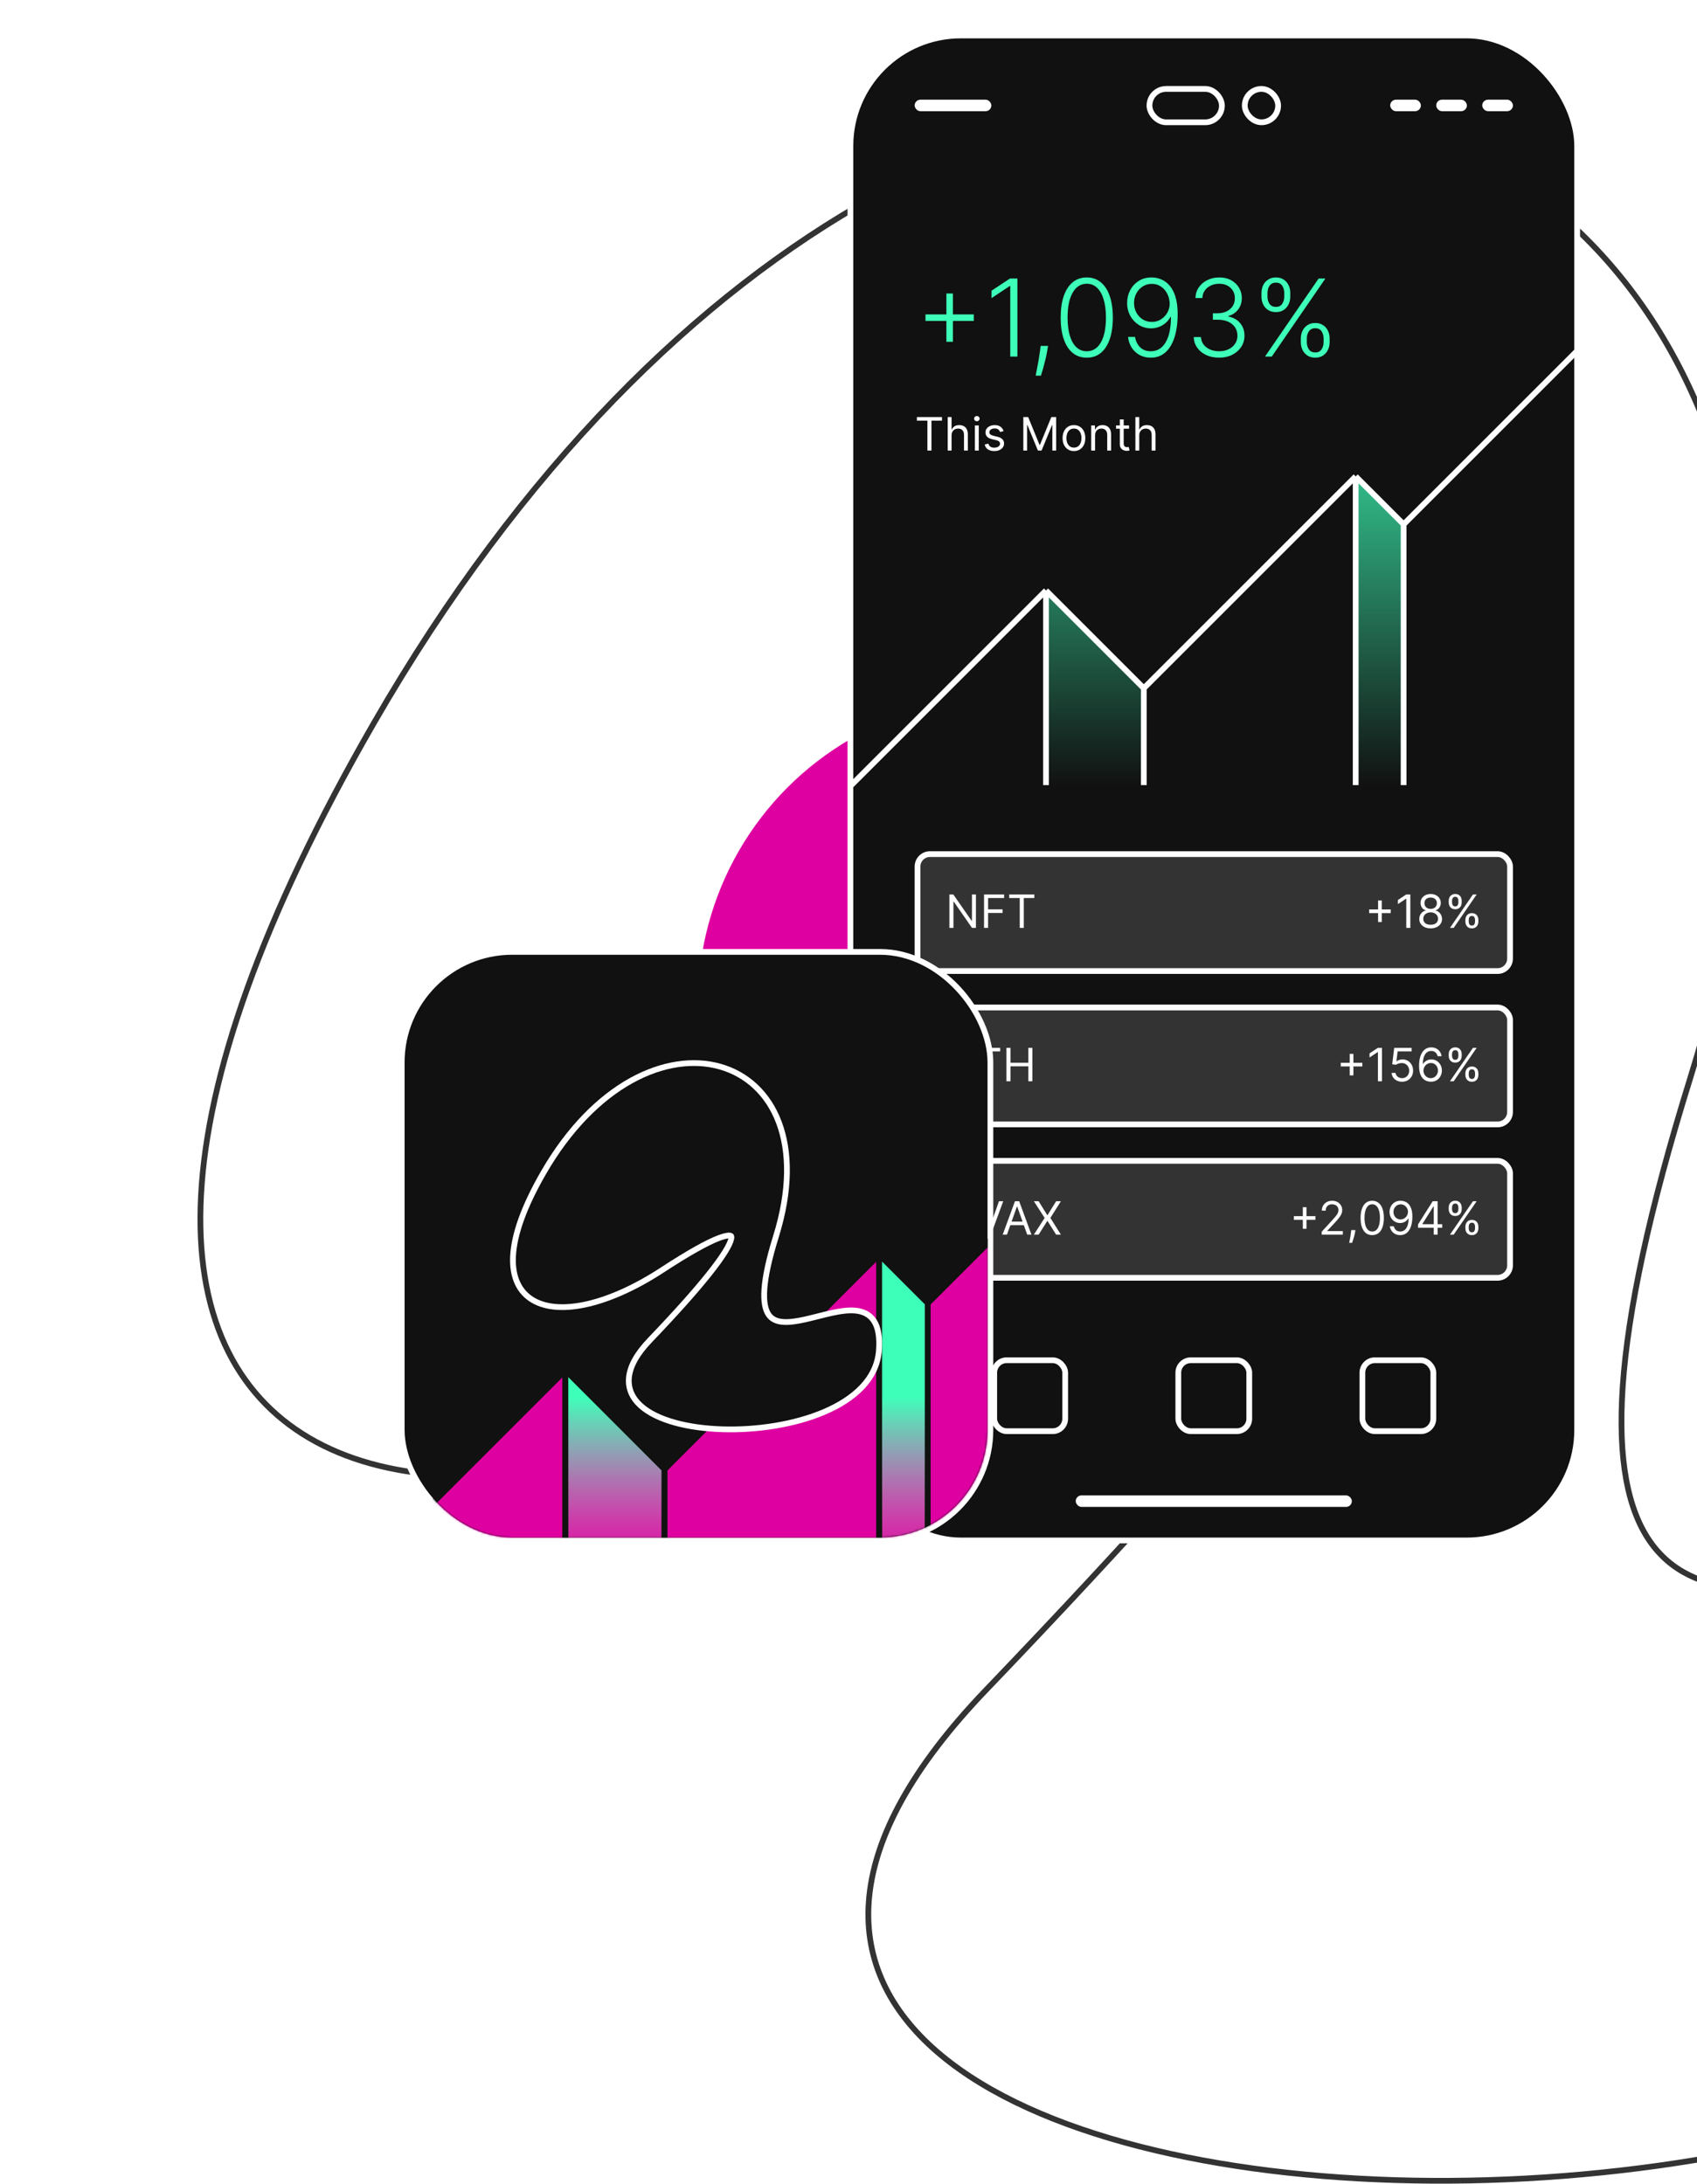 <svg width="885" height="1139" viewBox="0 0 885 1139" fill="none" xmlns="http://www.w3.org/2000/svg">
<g filter="url(#filter0_f_307_614)">
<circle cx="523.5" cy="523.5" r="159.5" fill="#DF00A1"/>
</g>
<path d="M881.378 562.668C924.5 424.112 922.578 309.7 890.444 224.377C858.299 139.024 795.945 82.871 718.472 60.913C563.552 17.005 348.975 109.919 194.942 377.209C135.983 479.492 108.232 561.244 104.854 623.142C101.472 685.107 122.531 727.33 161.287 750.066C199.914 772.727 255.764 775.807 321.557 760.422C387.392 745.026 463.405 711.093 542.572 659.403C621.627 607.786 678.593 576.036 714.78 562.402C723.817 558.997 731.518 556.737 737.915 555.576C744.332 554.41 749.33 554.369 753.018 555.301C756.649 556.218 758.963 558.057 760.226 560.725C761.524 563.467 761.818 567.305 760.878 572.382C758.998 582.546 752.322 596.922 740.813 615.387C729.331 633.81 713.127 656.163 692.343 682.248C650.776 734.415 590.956 801.42 514.112 881.613C475.555 921.832 456.62 957.606 453.355 988.829C450.079 1020.15 462.591 1046.62 486.306 1068.09C509.976 1089.52 544.831 1105.99 586.442 1117.5C628.074 1129.01 676.574 1135.59 727.638 1137.14C829.749 1140.24 942.29 1123.28 1030.89 1085.42C1119.43 1047.59 1184.48 988.678 1190.64 907.695C1193.7 867.492 1188.48 840.297 1177.06 822.586C1165.58 804.788 1148.01 796.819 1127.05 794.7C1106.15 792.588 1081.74 796.272 1056.3 801.867C1043.56 804.668 1030.53 807.957 1017.52 811.256L1016.03 811.634C1003.5 814.81 991.007 817.978 978.781 820.726C953.334 826.445 929.208 830.305 908.65 828.641C888.141 826.98 871.347 819.842 860.272 803.694C849.142 787.467 843.595 761.876 846.284 722.884C848.971 683.92 859.867 631.783 881.378 562.668Z" stroke="#333333" stroke-width="3"/>
<rect x="443.5" y="18.5" width="379" height="785" rx="57.63" fill="#111111" stroke="white" stroke-width="3"/>
<path d="M596.5 359L545.5 308V409.5H596.5V359Z" fill="url(#paint0_linear_307_614)"/>
<path d="M732 273.5L707 248.5V409.5H732V273.5Z" fill="url(#paint1_linear_307_614)"/>
<path d="M444 409.5L545.5 308M545.5 308L596.5 359M545.5 308V409.5M596.5 359L707 248.5M596.5 359V409.5M707 248.5L732 273.5M707 248.5V409.5M732 273.5L822.5 183M732 273.5V409.5" stroke="white" stroke-width="3"/>
<path d="M493.545 178.284V153.088H496.946V178.284H493.545ZM482.648 167.386V163.986H507.844V167.386H482.648ZM530.579 145.273V186H526.86V149.17H526.621L517.076 155.514V151.656L526.701 145.273H530.579ZM546.567 180.432L546.21 182.56C545.984 183.991 545.666 185.569 545.255 187.293C544.844 189.016 544.42 190.653 543.982 192.205C543.545 193.756 543.167 195.002 542.849 195.943H540.124C540.297 195.042 540.515 193.895 540.781 192.503C541.059 191.111 541.344 189.566 541.636 187.869C541.927 186.186 542.192 184.449 542.431 182.659L542.71 180.432H546.567ZM566.752 186.557C563.888 186.557 561.442 185.735 559.414 184.091C557.399 182.434 555.848 180.041 554.761 176.912C553.687 173.783 553.15 170.025 553.15 165.636C553.15 161.261 553.687 157.516 554.761 154.401C555.848 151.272 557.406 148.879 559.434 147.222C561.476 145.551 563.915 144.716 566.752 144.716C569.589 144.716 572.022 145.551 574.05 147.222C576.092 148.879 577.65 151.272 578.724 154.401C579.811 157.516 580.354 161.261 580.354 165.636C580.354 170.025 579.811 173.783 578.724 176.912C577.65 180.041 576.099 182.434 574.07 184.091C572.055 185.735 569.616 186.557 566.752 186.557ZM566.752 183.216C569.894 183.216 572.347 181.685 574.11 178.622C575.873 175.546 576.755 171.218 576.755 165.636C576.755 161.924 576.351 158.756 575.542 156.131C574.746 153.492 573.6 151.477 572.102 150.085C570.617 148.693 568.834 147.997 566.752 147.997C563.637 147.997 561.191 149.548 559.414 152.651C557.638 155.74 556.749 160.068 556.749 165.636C556.749 169.348 557.147 172.517 557.942 175.142C558.751 177.767 559.898 179.769 561.383 181.148C562.881 182.527 564.671 183.216 566.752 183.216ZM600.698 144.716C602.395 144.729 604.039 145.074 605.63 145.75C607.234 146.413 608.679 147.487 609.965 148.972C611.251 150.443 612.272 152.405 613.028 154.858C613.783 157.297 614.161 160.3 614.161 163.866C614.161 167.194 613.87 170.243 613.286 173.014C612.703 175.785 611.828 178.185 610.661 180.213C609.508 182.228 608.049 183.793 606.286 184.906C604.536 186.007 602.488 186.557 600.141 186.557C597.954 186.557 596.012 186.099 594.315 185.185C592.631 184.27 591.265 183.004 590.218 181.386C589.171 179.756 588.521 177.873 588.269 175.739H591.928C592.286 177.913 593.161 179.703 594.553 181.108C595.959 182.513 597.821 183.216 600.141 183.216C603.469 183.216 606.054 181.665 607.897 178.562C609.74 175.46 610.661 171.045 610.661 165.318H610.403C609.766 166.511 608.931 167.552 607.897 168.44C606.876 169.329 605.71 170.025 604.397 170.528C603.085 171.019 601.699 171.264 600.241 171.264C597.974 171.264 595.899 170.694 594.016 169.554C592.134 168.401 590.629 166.83 589.502 164.841C588.375 162.839 587.812 160.559 587.812 158C587.812 155.587 588.342 153.373 589.403 151.358C590.477 149.33 591.975 147.712 593.897 146.506C595.833 145.286 598.1 144.689 600.698 144.716ZM600.698 148.057C598.935 148.057 597.351 148.508 595.945 149.409C594.553 150.297 593.446 151.497 592.624 153.009C591.816 154.507 591.411 156.17 591.411 158C591.411 159.843 591.816 161.52 592.624 163.031C593.446 164.529 594.553 165.723 595.945 166.611C597.351 167.486 598.935 167.923 600.698 167.923C602.05 167.923 603.31 167.652 604.477 167.108C605.643 166.551 606.651 165.795 607.499 164.841C608.361 163.886 609.011 162.806 609.448 161.599C609.899 160.38 610.078 159.1 609.985 157.761C609.826 155.905 609.329 154.248 608.494 152.79C607.672 151.318 606.585 150.165 605.232 149.33C603.893 148.481 602.382 148.057 600.698 148.057ZM635.798 186.557C633.292 186.557 631.051 186.106 629.076 185.205C627.101 184.29 625.536 183.024 624.383 181.406C623.229 179.789 622.62 177.926 622.553 175.818H626.312C626.378 177.303 626.835 178.602 627.684 179.716C628.532 180.816 629.659 181.678 631.065 182.301C632.47 182.911 634.034 183.216 635.758 183.216C637.64 183.216 639.298 182.865 640.729 182.162C642.174 181.459 643.301 180.498 644.11 179.278C644.932 178.045 645.343 176.653 645.343 175.102C645.343 173.458 644.925 172.007 644.09 170.747C643.255 169.488 642.055 168.507 640.491 167.804C638.94 167.101 637.084 166.75 634.923 166.75H632.536V163.409H634.923C636.686 163.409 638.244 163.091 639.596 162.455C640.961 161.805 642.035 160.897 642.817 159.73C643.6 158.563 643.991 157.191 643.991 155.614C643.991 154.116 643.653 152.796 642.977 151.656C642.3 150.516 641.346 149.621 640.113 148.972C638.893 148.322 637.468 147.997 635.837 147.997C634.26 147.997 632.815 148.302 631.502 148.912C630.19 149.522 629.129 150.384 628.32 151.497C627.525 152.611 627.101 153.93 627.048 155.455H623.448C623.501 153.333 624.085 151.471 625.198 149.866C626.325 148.249 627.817 146.99 629.673 146.088C631.542 145.173 633.61 144.716 635.877 144.716C638.277 144.716 640.352 145.206 642.102 146.188C643.852 147.169 645.204 148.474 646.158 150.105C647.126 151.723 647.61 153.506 647.61 155.455C647.61 157.775 646.98 159.763 645.721 161.42C644.461 163.064 642.764 164.205 640.63 164.841V165.099C643.228 165.616 645.27 166.77 646.755 168.56C648.253 170.336 649.002 172.517 649.002 175.102C649.002 177.277 648.432 179.232 647.292 180.969C646.152 182.692 644.587 184.058 642.599 185.065C640.623 186.06 638.356 186.557 635.798 186.557ZM678.394 178.443V176.594C678.394 175.069 678.699 173.697 679.309 172.477C679.919 171.244 680.787 170.27 681.914 169.554C683.041 168.838 684.38 168.48 685.931 168.48C687.496 168.48 688.835 168.838 689.948 169.554C691.062 170.27 691.917 171.244 692.513 172.477C693.11 173.697 693.408 175.069 693.408 176.594V178.443C693.408 179.968 693.103 181.34 692.494 182.56C691.897 183.779 691.042 184.754 689.928 185.483C688.815 186.199 687.482 186.557 685.931 186.557C684.353 186.557 683.001 186.199 681.874 185.483C680.761 184.754 679.899 183.779 679.289 182.56C678.692 181.34 678.394 179.968 678.394 178.443ZM681.516 176.594V178.443C681.516 179.941 681.881 181.221 682.61 182.281C683.353 183.329 684.46 183.852 685.931 183.852C687.363 183.852 688.443 183.329 689.173 182.281C689.902 181.221 690.266 179.941 690.266 178.443V176.594C690.266 175.096 689.908 173.823 689.192 172.776C688.477 171.715 687.389 171.185 685.931 171.185C684.486 171.185 683.386 171.715 682.63 172.776C681.888 173.823 681.516 175.096 681.516 176.594ZM657.871 154.679V152.83C657.871 151.305 658.176 149.933 658.786 148.713C659.396 147.493 660.264 146.526 661.391 145.81C662.518 145.08 663.857 144.716 665.408 144.716C666.973 144.716 668.312 145.08 669.425 145.81C670.539 146.526 671.394 147.493 671.991 148.713C672.587 149.933 672.886 151.305 672.886 152.83V154.679C672.886 156.204 672.581 157.582 671.971 158.815C671.374 160.035 670.519 161.003 669.406 161.719C668.292 162.435 666.96 162.793 665.408 162.793C663.831 162.793 662.478 162.435 661.352 161.719C660.238 161.003 659.376 160.035 658.766 158.815C658.17 157.582 657.871 156.204 657.871 154.679ZM660.994 152.83V154.679C660.994 156.177 661.358 157.456 662.087 158.517C662.83 159.564 663.937 160.088 665.408 160.088C666.84 160.088 667.921 159.564 668.65 158.517C669.379 157.456 669.744 156.177 669.744 154.679V152.83C669.744 151.331 669.386 150.059 668.67 149.011C667.954 147.951 666.867 147.42 665.408 147.42C663.963 147.42 662.863 147.951 662.107 149.011C661.365 150.059 660.994 151.331 660.994 152.83ZM659.701 186L687.681 145.273H691.201L663.221 186H659.701Z" fill="#3EFFB9"/>
<path d="M478.159 219.42V217.545H491.25V219.42H485.761V235H483.648V219.42H478.159ZM496.251 227.125V235H494.239V217.545H496.251V223.955H496.421C496.728 223.278 497.188 222.741 497.802 222.344C498.421 221.94 499.245 221.739 500.273 221.739C501.165 221.739 501.947 221.918 502.617 222.276C503.288 222.628 503.808 223.17 504.177 223.903C504.552 224.631 504.739 225.557 504.739 226.682V235H502.728V226.818C502.728 225.778 502.458 224.974 501.918 224.406C501.384 223.832 500.643 223.545 499.694 223.545C499.035 223.545 498.444 223.685 497.921 223.963C497.404 224.241 496.995 224.648 496.694 225.182C496.398 225.716 496.251 226.364 496.251 227.125ZM508.419 235V221.909H510.43V235H508.419ZM509.442 219.727C509.05 219.727 508.712 219.594 508.428 219.327C508.149 219.06 508.01 218.739 508.01 218.364C508.01 217.989 508.149 217.668 508.428 217.401C508.712 217.134 509.05 217 509.442 217C509.834 217 510.169 217.134 510.447 217.401C510.732 217.668 510.874 217.989 510.874 218.364C510.874 218.739 510.732 219.06 510.447 219.327C510.169 219.594 509.834 219.727 509.442 219.727ZM523.387 224.841L521.58 225.352C521.467 225.051 521.299 224.759 521.077 224.474C520.862 224.185 520.566 223.946 520.191 223.759C519.816 223.571 519.336 223.477 518.751 223.477C517.95 223.477 517.282 223.662 516.748 224.031C516.219 224.395 515.955 224.858 515.955 225.42C515.955 225.92 516.137 226.315 516.501 226.605C516.864 226.895 517.433 227.136 518.205 227.33L520.148 227.807C521.319 228.091 522.191 228.526 522.765 229.111C523.339 229.69 523.626 230.437 523.626 231.352C523.626 232.102 523.41 232.773 522.978 233.364C522.552 233.955 521.955 234.42 521.188 234.761C520.421 235.102 519.529 235.273 518.512 235.273C517.177 235.273 516.072 234.983 515.197 234.403C514.322 233.824 513.768 232.977 513.535 231.864L515.444 231.386C515.626 232.091 515.969 232.619 516.475 232.972C516.987 233.324 517.654 233.5 518.478 233.5C519.415 233.5 520.16 233.301 520.711 232.903C521.268 232.5 521.546 232.017 521.546 231.455C521.546 231 521.387 230.619 521.069 230.312C520.751 230 520.262 229.767 519.603 229.614L517.421 229.102C516.222 228.818 515.342 228.378 514.779 227.781C514.222 227.179 513.944 226.426 513.944 225.523C513.944 224.784 514.151 224.131 514.566 223.562C514.987 222.994 515.558 222.548 516.279 222.224C517.006 221.901 517.83 221.739 518.751 221.739C520.046 221.739 521.063 222.023 521.802 222.591C522.546 223.159 523.075 223.909 523.387 224.841ZM533.676 217.545H536.199L542.131 232.034H542.335L548.267 217.545H550.79V235H548.812V221.739H548.642L543.188 235H541.278L535.824 221.739H535.653V235H533.676V217.545ZM560.073 235.273C558.891 235.273 557.854 234.991 556.962 234.429C556.076 233.866 555.383 233.08 554.883 232.068C554.388 231.057 554.141 229.875 554.141 228.523C554.141 227.159 554.388 225.969 554.883 224.952C555.383 223.935 556.076 223.145 556.962 222.582C557.854 222.02 558.891 221.739 560.073 221.739C561.255 221.739 562.289 222.02 563.175 222.582C564.067 223.145 564.761 223.935 565.255 224.952C565.755 225.969 566.005 227.159 566.005 228.523C566.005 229.875 565.755 231.057 565.255 232.068C564.761 233.08 564.067 233.866 563.175 234.429C562.289 234.991 561.255 235.273 560.073 235.273ZM560.073 233.466C560.971 233.466 561.71 233.236 562.289 232.776C562.869 232.315 563.298 231.71 563.576 230.96C563.854 230.21 563.994 229.398 563.994 228.523C563.994 227.648 563.854 226.832 563.576 226.077C563.298 225.321 562.869 224.71 562.289 224.244C561.71 223.778 560.971 223.545 560.073 223.545C559.175 223.545 558.437 223.778 557.857 224.244C557.278 224.71 556.849 225.321 556.57 226.077C556.292 226.832 556.153 227.648 556.153 228.523C556.153 229.398 556.292 230.21 556.57 230.96C556.849 231.71 557.278 232.315 557.857 232.776C558.437 233.236 559.175 233.466 560.073 233.466ZM571.087 227.125V235H569.075V221.909H571.018V223.955H571.189C571.496 223.29 571.962 222.756 572.587 222.352C573.212 221.943 574.018 221.739 575.007 221.739C575.893 221.739 576.669 221.92 577.334 222.284C577.999 222.642 578.516 223.188 578.885 223.92C579.254 224.648 579.439 225.568 579.439 226.682V235H577.428V226.818C577.428 225.79 577.161 224.989 576.626 224.415C576.092 223.835 575.359 223.545 574.428 223.545C573.786 223.545 573.212 223.685 572.706 223.963C572.206 224.241 571.811 224.648 571.521 225.182C571.232 225.716 571.087 226.364 571.087 227.125ZM588.808 221.909V223.614H582.023V221.909H588.808ZM584.001 218.773H586.012V231.25C586.012 231.818 586.094 232.244 586.259 232.528C586.43 232.807 586.646 232.994 586.907 233.091C587.174 233.182 587.455 233.227 587.751 233.227C587.972 233.227 588.154 233.216 588.296 233.193C588.438 233.165 588.552 233.142 588.637 233.125L589.046 234.932C588.91 234.983 588.719 235.034 588.475 235.085C588.231 235.142 587.921 235.17 587.546 235.17C586.978 235.17 586.421 235.048 585.876 234.804C585.336 234.56 584.887 234.188 584.529 233.688C584.177 233.188 584.001 232.557 584.001 231.795V218.773ZM594.126 227.125V235H592.114V217.545H594.126V223.955H594.296C594.603 223.278 595.063 222.741 595.677 222.344C596.296 221.94 597.12 221.739 598.148 221.739C599.04 221.739 599.822 221.918 600.492 222.276C601.163 222.628 601.683 223.17 602.052 223.903C602.427 224.631 602.614 225.557 602.614 226.682V235H600.603V226.818C600.603 225.778 600.333 224.974 599.793 224.406C599.259 223.832 598.518 223.545 597.569 223.545C596.91 223.545 596.319 223.685 595.796 223.963C595.279 224.241 594.87 224.648 594.569 225.182C594.273 225.716 594.126 226.364 594.126 227.125Z" fill="white"/>
<rect x="599.449" y="46.376" width="37.786" height="17.411" rx="8.706" stroke="white" stroke-width="3"/>
<rect x="649.158" y="46.376" width="17.393" height="17.411" rx="8.697" stroke="white" stroke-width="3"/>
<rect x="614.5" y="709.5" width="37" height="37" rx="6.5" stroke="white" stroke-width="3"/>
<rect x="710.5" y="709.5" width="37" height="37" rx="6.5" stroke="white" stroke-width="3"/>
<rect x="518.5" y="709.5" width="37" height="37" rx="6.5" stroke="white" stroke-width="3"/>
<rect x="561" y="780" width="144" height="6" rx="3" fill="white"/>
<rect x="477" y="52" width="40" height="6" rx="3" fill="white"/>
<rect x="725" y="52" width="16" height="6" rx="3" fill="white"/>
<rect x="749" y="52" width="16" height="6" rx="3" fill="white"/>
<rect x="773" y="52" width="16" height="6" rx="3" fill="white"/>
<rect x="478.5" y="445.5" width="309" height="61" rx="6.5" fill="#333333" stroke="white" stroke-width="3"/>
<path d="M718.689 480.932V469.682H720.598V480.932H718.689ZM714.018 476.261V474.352H725.268V476.261H714.018ZM735.498 466.545V484H733.384V468.761H733.282L729.021 471.591V469.443L733.384 466.545H735.498ZM746.109 484.239C744.938 484.239 743.904 484.031 743.006 483.616C742.114 483.196 741.418 482.619 740.918 481.886C740.418 481.148 740.171 480.307 740.177 479.364C740.171 478.625 740.316 477.943 740.612 477.318C740.907 476.687 741.31 476.162 741.822 475.741C742.339 475.315 742.915 475.045 743.552 474.932V474.83C742.717 474.614 742.052 474.145 741.558 473.423C741.063 472.696 740.819 471.869 740.825 470.943C740.819 470.057 741.043 469.264 741.498 468.565C741.952 467.866 742.577 467.315 743.373 466.912C744.174 466.509 745.086 466.307 746.109 466.307C747.12 466.307 748.023 466.509 748.819 466.912C749.614 467.315 750.239 467.866 750.694 468.565C751.154 469.264 751.387 470.057 751.393 470.943C751.387 471.869 751.134 472.696 750.634 473.423C750.14 474.145 749.484 474.614 748.665 474.83V474.932C749.296 475.045 749.864 475.315 750.37 475.741C750.876 476.162 751.279 476.687 751.58 477.318C751.881 477.943 752.035 478.625 752.04 479.364C752.035 480.307 751.779 481.148 751.273 481.886C750.773 482.619 750.077 483.196 749.185 483.616C748.299 484.031 747.273 484.239 746.109 484.239ZM746.109 482.364C746.898 482.364 747.58 482.236 748.154 481.98C748.728 481.724 749.171 481.364 749.484 480.898C749.796 480.432 749.955 479.886 749.961 479.261C749.955 478.602 749.785 478.02 749.45 477.514C749.114 477.009 748.657 476.611 748.077 476.321C747.504 476.031 746.847 475.886 746.109 475.886C745.364 475.886 744.7 476.031 744.114 476.321C743.535 476.611 743.077 477.009 742.742 477.514C742.413 478.02 742.251 478.602 742.256 479.261C742.251 479.886 742.401 480.432 742.708 480.898C743.021 481.364 743.467 481.724 744.046 481.98C744.626 482.236 745.313 482.364 746.109 482.364ZM746.109 474.08C746.734 474.08 747.288 473.955 747.771 473.705C748.259 473.455 748.643 473.105 748.921 472.656C749.2 472.207 749.342 471.682 749.347 471.08C749.342 470.489 749.202 469.974 748.93 469.537C748.657 469.094 748.279 468.753 747.796 468.514C747.313 468.27 746.751 468.148 746.109 468.148C745.455 468.148 744.884 468.27 744.396 468.514C743.907 468.753 743.529 469.094 743.262 469.537C742.995 469.974 742.864 470.489 742.87 471.08C742.864 471.682 742.998 472.207 743.271 472.656C743.549 473.105 743.933 473.455 744.421 473.705C744.91 473.955 745.472 474.08 746.109 474.08ZM764.205 480.727V479.807C764.205 479.17 764.335 478.588 764.597 478.06C764.864 477.526 765.25 477.099 765.756 476.781C766.267 476.457 766.886 476.295 767.614 476.295C768.352 476.295 768.972 476.457 769.472 476.781C769.972 477.099 770.349 477.526 770.605 478.06C770.861 478.588 770.989 479.17 770.989 479.807V480.727C770.989 481.364 770.858 481.949 770.597 482.483C770.341 483.011 769.96 483.437 769.455 483.761C768.955 484.08 768.341 484.239 767.614 484.239C766.875 484.239 766.253 484.08 765.747 483.761C765.241 483.437 764.858 483.011 764.597 482.483C764.335 481.949 764.205 481.364 764.205 480.727ZM765.943 479.807V480.727C765.943 481.256 766.068 481.73 766.318 482.151C766.568 482.565 767 482.773 767.614 482.773C768.21 482.773 768.631 482.565 768.875 482.151C769.125 481.73 769.25 481.256 769.25 480.727V479.807C769.25 479.278 769.131 478.807 768.892 478.392C768.653 477.972 768.227 477.761 767.614 477.761C767.017 477.761 766.588 477.972 766.327 478.392C766.071 478.807 765.943 479.278 765.943 479.807ZM755.511 470.739V469.818C755.511 469.182 755.642 468.599 755.903 468.071C756.17 467.537 756.557 467.111 757.062 466.793C757.574 466.469 758.193 466.307 758.92 466.307C759.659 466.307 760.278 466.469 760.778 466.793C761.278 467.111 761.656 467.537 761.912 468.071C762.168 468.599 762.295 469.182 762.295 469.818V470.739C762.295 471.375 762.165 471.96 761.903 472.494C761.648 473.023 761.267 473.449 760.761 473.773C760.261 474.091 759.648 474.25 758.92 474.25C758.182 474.25 757.56 474.091 757.054 473.773C756.548 473.449 756.165 473.023 755.903 472.494C755.642 471.96 755.511 471.375 755.511 470.739ZM757.25 469.818V470.739C757.25 471.267 757.375 471.741 757.625 472.162C757.875 472.577 758.307 472.784 758.92 472.784C759.517 472.784 759.938 472.577 760.182 472.162C760.432 471.741 760.557 471.267 760.557 470.739V469.818C760.557 469.29 760.438 468.818 760.199 468.403C759.96 467.983 759.534 467.773 758.92 467.773C758.324 467.773 757.895 467.983 757.634 468.403C757.378 468.818 757.25 469.29 757.25 469.818ZM756.159 484L768.159 466.545H770.102L758.102 484H756.159Z" fill="white"/>
<path d="M508.955 466.545V484H506.909L497.398 470.295H497.227V484H495.114V466.545H497.159L506.705 480.284H506.875V466.545H508.955ZM513.184 484V466.545H523.65V468.42H515.298V474.318H522.866V476.193H515.298V484H513.184ZM526.315 468.42V466.545H539.406V468.42H533.918V484H531.804V468.42H526.315Z" fill="white"/>
<rect x="478.5" y="525.5" width="309" height="61" rx="6.5" fill="#333333" stroke="white" stroke-width="3"/>
<path d="M703.9 560.932V549.682H705.809V560.932H703.9ZM699.229 556.261V554.352H710.479V556.261H699.229ZM720.709 546.545V564H718.595V548.761H718.493L714.232 551.591V549.443L718.595 546.545H720.709ZM731.183 564.239C730.183 564.239 729.283 564.04 728.482 563.642C727.68 563.244 727.038 562.699 726.555 562.006C726.072 561.312 725.808 560.523 725.763 559.636H727.808C727.888 560.426 728.246 561.08 728.882 561.597C729.524 562.108 730.291 562.364 731.183 562.364C731.899 562.364 732.536 562.196 733.092 561.861C733.655 561.526 734.095 561.065 734.413 560.48C734.737 559.889 734.899 559.222 734.899 558.477C734.899 557.716 734.732 557.037 734.396 556.44C734.067 555.838 733.612 555.364 733.033 555.017C732.453 554.67 731.791 554.494 731.047 554.489C730.513 554.483 729.964 554.565 729.402 554.736C728.839 554.901 728.376 555.114 728.013 555.375L726.036 555.136L727.092 546.545H736.161V548.42H728.865L728.251 553.568H728.354C728.712 553.284 729.161 553.048 729.7 552.861C730.24 552.673 730.803 552.58 731.388 552.58C732.456 552.58 733.408 552.835 734.243 553.347C735.084 553.852 735.743 554.545 736.22 555.426C736.703 556.307 736.945 557.312 736.945 558.443C736.945 559.557 736.695 560.551 736.195 561.426C735.7 562.295 735.018 562.983 734.149 563.489C733.28 563.989 732.291 564.239 731.183 564.239ZM746.126 564.239C745.41 564.227 744.694 564.091 743.978 563.83C743.262 563.568 742.609 563.128 742.018 562.509C741.427 561.884 740.952 561.04 740.594 559.977C740.237 558.909 740.058 557.568 740.058 555.955C740.058 554.409 740.202 553.04 740.492 551.847C740.782 550.648 741.202 549.639 741.754 548.821C742.305 547.997 742.969 547.372 743.748 546.946C744.532 546.52 745.415 546.307 746.398 546.307C747.376 546.307 748.245 546.503 749.006 546.895C749.773 547.281 750.398 547.821 750.881 548.514C751.364 549.207 751.677 550.006 751.819 550.909H749.739C749.546 550.125 749.171 549.474 748.614 548.957C748.058 548.44 747.319 548.182 746.398 548.182C745.046 548.182 743.981 548.77 743.202 549.946C742.43 551.122 742.04 552.773 742.035 554.898H742.171C742.489 554.415 742.867 554.003 743.305 553.662C743.748 553.315 744.237 553.048 744.771 552.861C745.305 552.673 745.87 552.58 746.467 552.58C747.467 552.58 748.381 552.83 749.211 553.33C750.04 553.824 750.705 554.509 751.205 555.384C751.705 556.253 751.955 557.25 751.955 558.375C751.955 559.455 751.714 560.443 751.231 561.341C750.748 562.233 750.069 562.943 749.194 563.472C748.325 563.994 747.302 564.25 746.126 564.239ZM746.126 562.364C746.842 562.364 747.484 562.185 748.052 561.827C748.626 561.469 749.077 560.989 749.407 560.386C749.742 559.784 749.91 559.114 749.91 558.375C749.91 557.653 749.748 556.997 749.424 556.406C749.106 555.81 748.665 555.335 748.103 554.983C747.546 554.631 746.91 554.455 746.194 554.455C745.654 554.455 745.151 554.562 744.685 554.778C744.219 554.989 743.81 555.278 743.458 555.648C743.112 556.017 742.839 556.44 742.64 556.918C742.441 557.389 742.342 557.886 742.342 558.409C742.342 559.102 742.504 559.75 742.827 560.352C743.157 560.955 743.606 561.44 744.174 561.81C744.748 562.179 745.398 562.364 746.126 562.364ZM764.205 560.727V559.807C764.205 559.17 764.335 558.588 764.597 558.06C764.864 557.526 765.25 557.099 765.756 556.781C766.267 556.457 766.886 556.295 767.614 556.295C768.352 556.295 768.972 556.457 769.472 556.781C769.972 557.099 770.349 557.526 770.605 558.06C770.861 558.588 770.989 559.17 770.989 559.807V560.727C770.989 561.364 770.858 561.949 770.597 562.483C770.341 563.011 769.96 563.437 769.455 563.761C768.955 564.08 768.341 564.239 767.614 564.239C766.875 564.239 766.253 564.08 765.747 563.761C765.241 563.437 764.858 563.011 764.597 562.483C764.335 561.949 764.205 561.364 764.205 560.727ZM765.943 559.807V560.727C765.943 561.256 766.068 561.73 766.318 562.151C766.568 562.565 767 562.773 767.614 562.773C768.21 562.773 768.631 562.565 768.875 562.151C769.125 561.73 769.25 561.256 769.25 560.727V559.807C769.25 559.278 769.131 558.807 768.892 558.392C768.653 557.972 768.227 557.761 767.614 557.761C767.017 557.761 766.588 557.972 766.327 558.392C766.071 558.807 765.943 559.278 765.943 559.807ZM755.511 550.739V549.818C755.511 549.182 755.642 548.599 755.903 548.071C756.17 547.537 756.557 547.111 757.062 546.793C757.574 546.469 758.193 546.307 758.92 546.307C759.659 546.307 760.278 546.469 760.778 546.793C761.278 547.111 761.656 547.537 761.912 548.071C762.168 548.599 762.295 549.182 762.295 549.818V550.739C762.295 551.375 762.165 551.96 761.903 552.494C761.648 553.023 761.267 553.449 760.761 553.773C760.261 554.091 759.648 554.25 758.92 554.25C758.182 554.25 757.56 554.091 757.054 553.773C756.548 553.449 756.165 553.023 755.903 552.494C755.642 551.96 755.511 551.375 755.511 550.739ZM757.25 549.818V550.739C757.25 551.267 757.375 551.741 757.625 552.162C757.875 552.577 758.307 552.784 758.92 552.784C759.517 552.784 759.938 552.577 760.182 552.162C760.432 551.741 760.557 551.267 760.557 550.739V549.818C760.557 549.29 760.438 548.818 760.199 548.403C759.96 547.983 759.534 547.773 758.92 547.773C758.324 547.773 757.895 547.983 757.634 548.403C757.378 548.818 757.25 549.29 757.25 549.818ZM756.159 564L768.159 546.545H770.102L758.102 564H756.159Z" fill="white"/>
<path d="M495.114 564V546.545H505.648V548.42H497.227V554.318H505.102V556.193H497.227V562.125H505.784V564H495.114ZM508.503 548.42V546.545H521.594V548.42H516.105V564H513.991V548.42H508.503ZM524.856 564V546.545H526.969V554.318H536.276V546.545H538.39V564H536.276V556.193H526.969V564H524.856Z" fill="white"/>
<rect x="478.5" y="605.5" width="309" height="61" rx="6.5" fill="#333333" stroke="white" stroke-width="3"/>
<path d="M679.431 640.932V629.682H681.34V640.932H679.431ZM674.761 636.261V634.352H686.011V636.261H674.761ZM689.283 644V642.466L695.045 636.159C695.721 635.42 696.278 634.778 696.715 634.233C697.153 633.682 697.477 633.165 697.687 632.682C697.903 632.193 698.011 631.682 698.011 631.148C698.011 630.534 697.863 630.003 697.567 629.554C697.278 629.105 696.88 628.759 696.374 628.514C695.869 628.27 695.3 628.148 694.67 628.148C693.999 628.148 693.414 628.287 692.914 628.565C692.42 628.838 692.036 629.222 691.763 629.716C691.496 630.21 691.363 630.79 691.363 631.455H689.352C689.352 630.432 689.587 629.534 690.059 628.761C690.531 627.989 691.173 627.386 691.985 626.955C692.803 626.523 693.721 626.307 694.738 626.307C695.761 626.307 696.667 626.523 697.457 626.955C698.246 627.386 698.866 627.969 699.315 628.702C699.763 629.435 699.988 630.25 699.988 631.148C699.988 631.79 699.871 632.418 699.638 633.031C699.411 633.639 699.013 634.318 698.445 635.068C697.883 635.812 697.102 636.722 696.102 637.795L692.181 641.989V642.125H700.295V644H689.283ZM706.849 641.614L706.712 642.534C706.616 643.182 706.468 643.875 706.269 644.614C706.076 645.352 705.874 646.048 705.664 646.702C705.454 647.355 705.281 647.875 705.144 648.261H703.61C703.684 647.898 703.781 647.418 703.9 646.821C704.019 646.224 704.138 645.557 704.258 644.818C704.383 644.085 704.485 643.335 704.565 642.568L704.667 641.614H706.849ZM715.625 644.239C714.341 644.239 713.247 643.889 712.344 643.19C711.44 642.486 710.75 641.466 710.273 640.131C709.795 638.79 709.557 637.17 709.557 635.273C709.557 633.386 709.795 631.776 710.273 630.44C710.756 629.099 711.449 628.077 712.352 627.372C713.261 626.662 714.352 626.307 715.625 626.307C716.898 626.307 717.986 626.662 718.889 627.372C719.798 628.077 720.491 629.099 720.969 630.44C721.452 631.776 721.693 633.386 721.693 635.273C721.693 637.17 721.455 638.79 720.977 640.131C720.5 641.466 719.81 642.486 718.906 643.19C718.003 643.889 716.909 644.239 715.625 644.239ZM715.625 642.364C716.898 642.364 717.886 641.75 718.591 640.523C719.295 639.295 719.648 637.545 719.648 635.273C719.648 633.761 719.486 632.474 719.162 631.412C718.844 630.349 718.384 629.54 717.781 628.983C717.185 628.426 716.466 628.148 715.625 628.148C714.364 628.148 713.378 628.77 712.668 630.014C711.957 631.253 711.602 633.006 711.602 635.273C711.602 636.784 711.761 638.068 712.08 639.125C712.398 640.182 712.855 640.986 713.452 641.537C714.054 642.088 714.778 642.364 715.625 642.364ZM730.489 626.307C731.205 626.312 731.92 626.449 732.636 626.716C733.352 626.983 734.006 627.426 734.597 628.045C735.188 628.659 735.662 629.497 736.02 630.56C736.378 631.622 736.557 632.955 736.557 634.557C736.557 636.108 736.409 637.486 736.114 638.69C735.824 639.889 735.403 640.901 734.852 641.724C734.307 642.548 733.642 643.173 732.858 643.599C732.08 644.026 731.199 644.239 730.216 644.239C729.239 644.239 728.366 644.045 727.599 643.659C726.838 643.267 726.213 642.724 725.724 642.031C725.241 641.332 724.932 640.523 724.795 639.602H726.875C727.062 640.403 727.435 641.065 727.991 641.588C728.554 642.105 729.295 642.364 730.216 642.364C731.563 642.364 732.625 641.776 733.403 640.599C734.188 639.423 734.58 637.761 734.58 635.614H734.443C734.125 636.091 733.747 636.503 733.31 636.849C732.872 637.196 732.386 637.463 731.852 637.651C731.318 637.838 730.75 637.932 730.148 637.932C729.148 637.932 728.23 637.685 727.395 637.19C726.565 636.69 725.901 636.006 725.401 635.136C724.906 634.261 724.659 633.261 724.659 632.136C724.659 631.068 724.898 630.091 725.375 629.205C725.858 628.312 726.534 627.602 727.403 627.074C728.278 626.545 729.307 626.29 730.489 626.307ZM730.489 628.182C729.773 628.182 729.128 628.361 728.554 628.719C727.986 629.071 727.534 629.548 727.199 630.151C726.869 630.747 726.705 631.409 726.705 632.136C726.705 632.864 726.864 633.526 727.182 634.122C727.506 634.713 727.946 635.185 728.503 635.537C729.065 635.884 729.705 636.057 730.42 636.057C730.96 636.057 731.463 635.952 731.929 635.741C732.395 635.526 732.801 635.233 733.148 634.864C733.5 634.489 733.776 634.065 733.974 633.594C734.173 633.116 734.273 632.619 734.273 632.102C734.273 631.42 734.108 630.781 733.778 630.185C733.455 629.588 733.006 629.105 732.432 628.736C731.864 628.366 731.216 628.182 730.489 628.182ZM739.499 640.42V638.682L747.17 626.545H748.431V629.239H747.579L741.783 638.409V638.545H752.113V640.42H739.499ZM747.715 644V639.892V639.082V626.545H749.727V644H747.715ZM764.205 640.727V639.807C764.205 639.17 764.335 638.588 764.597 638.06C764.864 637.526 765.25 637.099 765.756 636.781C766.267 636.457 766.886 636.295 767.614 636.295C768.352 636.295 768.972 636.457 769.472 636.781C769.972 637.099 770.349 637.526 770.605 638.06C770.861 638.588 770.989 639.17 770.989 639.807V640.727C770.989 641.364 770.858 641.949 770.597 642.483C770.341 643.011 769.96 643.437 769.455 643.761C768.955 644.08 768.341 644.239 767.614 644.239C766.875 644.239 766.253 644.08 765.747 643.761C765.241 643.437 764.858 643.011 764.597 642.483C764.335 641.949 764.205 641.364 764.205 640.727ZM765.943 639.807V640.727C765.943 641.256 766.068 641.73 766.318 642.151C766.568 642.565 767 642.773 767.614 642.773C768.21 642.773 768.631 642.565 768.875 642.151C769.125 641.73 769.25 641.256 769.25 640.727V639.807C769.25 639.278 769.131 638.807 768.892 638.392C768.653 637.972 768.227 637.761 767.614 637.761C767.017 637.761 766.588 637.972 766.327 638.392C766.071 638.807 765.943 639.278 765.943 639.807ZM755.511 630.739V629.818C755.511 629.182 755.642 628.599 755.903 628.071C756.17 627.537 756.557 627.111 757.062 626.793C757.574 626.469 758.193 626.307 758.92 626.307C759.659 626.307 760.278 626.469 760.778 626.793C761.278 627.111 761.656 627.537 761.912 628.071C762.168 628.599 762.295 629.182 762.295 629.818V630.739C762.295 631.375 762.165 631.96 761.903 632.494C761.648 633.023 761.267 633.449 760.761 633.773C760.261 634.091 759.648 634.25 758.92 634.25C758.182 634.25 757.56 634.091 757.054 633.773C756.548 633.449 756.165 633.023 755.903 632.494C755.642 631.96 755.511 631.375 755.511 630.739ZM757.25 629.818V630.739C757.25 631.267 757.375 631.741 757.625 632.162C757.875 632.577 758.307 632.784 758.92 632.784C759.517 632.784 759.938 632.577 760.182 632.162C760.432 631.741 760.557 631.267 760.557 630.739V629.818C760.557 629.29 760.438 628.818 760.199 628.403C759.96 627.983 759.534 627.773 758.92 627.773C758.324 627.773 757.895 627.983 757.634 628.403C757.378 628.818 757.25 629.29 757.25 629.818ZM756.159 644L768.159 626.545H770.102L758.102 644H756.159Z" fill="white"/>
<path d="M495.83 644H493.614L500.023 626.545H502.205L508.614 644H506.398L501.182 629.307H501.045L495.83 644ZM496.648 637.182H505.58V639.057H496.648V637.182ZM510.408 626.545L515.589 641.239H515.794L520.976 626.545H523.192L516.783 644H514.601L508.192 626.545H510.408ZM525.126 644H522.911L529.32 626.545H531.501L537.911 644H535.695L530.479 629.307H530.342L525.126 644ZM525.945 637.182H534.876V639.057H525.945V637.182ZM541.652 626.545L546.152 633.807H546.288L550.788 626.545H553.277L547.788 635.273L553.277 644H550.788L546.288 636.875H546.152L541.652 644H539.163L544.788 635.273L539.163 626.545H541.652Z" fill="white"/>
<rect x="209.5" y="496.5" width="307" height="307" rx="57.63" fill="#111111" stroke="white" stroke-width="3"/>
<mask id="mask0_307_614" style="mask-type:alpha" maskUnits="userSpaceOnUse" x="211" y="498" width="304" height="304">
<rect x="211" y="498" width="304" height="304" rx="56.13" fill="white"/>
</mask>
<g mask="url(#mask0_307_614)">
<path d="M192 817.5L294.844 714.656L346.52 766.331L458.483 654.368L483.815 679.699L575.513 588V817.5H483.815H458.483H346.52H294.844H192Z" fill="#DF00A1"/>
<path d="M192 817.5L294.844 714.656M192 817.5H294.844M192 817.5H346.52M192 817.5H458.483M192 817.5H483.815M294.844 714.656L346.52 766.331M294.844 714.656V817.5M346.52 766.331L458.483 654.368M346.52 766.331V817.5M458.483 654.368L483.815 679.699M458.483 654.368V817.5M483.815 679.699L575.513 588V817.5H483.815M483.815 679.699V817.5M294.844 817.5H346.52M294.844 817.5H458.483M294.844 817.5H483.815M346.52 817.5H458.483M346.52 817.5H483.815M458.483 817.5H483.815" stroke="#111111" stroke-width="3.04"/>
<path d="M346.52 766.331L294.844 714.656V817.5H346.52V766.331Z" fill="url(#paint2_linear_307_614)"/>
<path d="M483.815 679.699L458.484 654.368V817.5H483.815V679.699Z" fill="url(#paint3_linear_307_614)"/>
<path d="M192 817.5L294.844 714.656M294.844 714.656L346.52 766.331M294.844 714.656V817.5M346.52 766.331L458.483 654.368M346.52 766.331V817.5M458.483 654.368L483.815 679.699M458.483 654.368V817.5M483.815 679.699L575.513 588M483.815 679.699V817.5" stroke="#111111" stroke-width="3.04"/>
<path d="M404.659 644.968C412.195 620.746 411.904 600.601 406.208 585.47C400.501 570.311 389.392 560.275 375.56 556.354C347.922 548.517 310.213 565.173 283.351 611.805C273.082 629.626 268.164 644.007 267.563 655.025C266.958 666.11 270.739 673.944 277.961 678.183C285.055 682.346 295.116 682.82 306.667 680.117C318.26 677.405 331.576 671.447 345.393 662.422C359.099 653.469 368.881 648.028 375.019 645.714C376.545 645.139 377.804 644.773 378.816 644.59C379.846 644.402 380.514 644.424 380.91 644.524C381.248 644.609 381.31 644.723 381.343 644.793C381.411 644.937 381.497 645.306 381.358 646.06C381.076 647.581 380.027 649.909 378.044 653.091C376.088 656.232 373.309 660.069 369.721 664.575C362.545 673.584 352.199 685.179 338.884 699.079C332.106 706.152 328.616 712.604 328.009 718.41C327.393 724.308 329.777 729.272 334.125 733.209C338.428 737.107 344.678 740.034 351.993 742.058C359.329 744.087 367.841 745.238 376.774 745.51C394.623 746.053 414.327 743.091 429.892 736.437C445.4 729.808 457.226 719.303 458.347 704.556C458.886 697.472 457.993 692.43 455.797 689.024C453.546 685.531 450.099 684.018 446.208 683.624C442.376 683.237 437.98 683.915 433.546 684.89C431.315 685.381 429.036 685.957 426.781 686.528L426.529 686.592C424.352 687.145 422.199 687.69 420.096 688.163C415.701 689.152 411.672 689.783 408.305 689.51C404.988 689.242 402.482 688.115 400.837 685.717C399.138 683.239 398.167 679.135 398.626 672.483C399.082 665.86 400.941 656.918 404.659 644.968Z" fill="#111111" stroke="white" stroke-width="3"/>
</g>
<defs>
<filter id="filter0_f_307_614" x="0" y="0" width="1047" height="1047" filterUnits="userSpaceOnUse" color-interpolation-filters="sRGB">
<feFlood flood-opacity="0" result="BackgroundImageFix"/>
<feBlend mode="normal" in="SourceGraphic" in2="BackgroundImageFix" result="shape"/>
<feGaussianBlur stdDeviation="182" result="effect1_foregroundBlur_307_614"/>
</filter>
<linearGradient id="paint0_linear_307_614" x1="611" y1="184" x2="611" y2="410" gradientUnits="userSpaceOnUse">
<stop stop-color="#3EFFB9"/>
<stop offset="1" stop-color="#111111"/>
</linearGradient>
<linearGradient id="paint1_linear_307_614" x1="611" y1="184" x2="611" y2="410" gradientUnits="userSpaceOnUse">
<stop stop-color="#3EFFB9"/>
<stop offset="1" stop-color="#111111"/>
</linearGradient>
<linearGradient id="paint2_linear_307_614" x1="361.212" y1="728.841" x2="361.212" y2="818.007" gradientUnits="userSpaceOnUse">
<stop stop-color="#3EFFB9"/>
<stop offset="1" stop-color="#C4C4C4" stop-opacity="0"/>
</linearGradient>
<linearGradient id="paint3_linear_307_614" x1="361.212" y1="728.841" x2="361.212" y2="818.007" gradientUnits="userSpaceOnUse">
<stop stop-color="#3EFFB9"/>
<stop offset="1" stop-color="#C4C4C4" stop-opacity="0"/>
</linearGradient>
</defs>
</svg>
